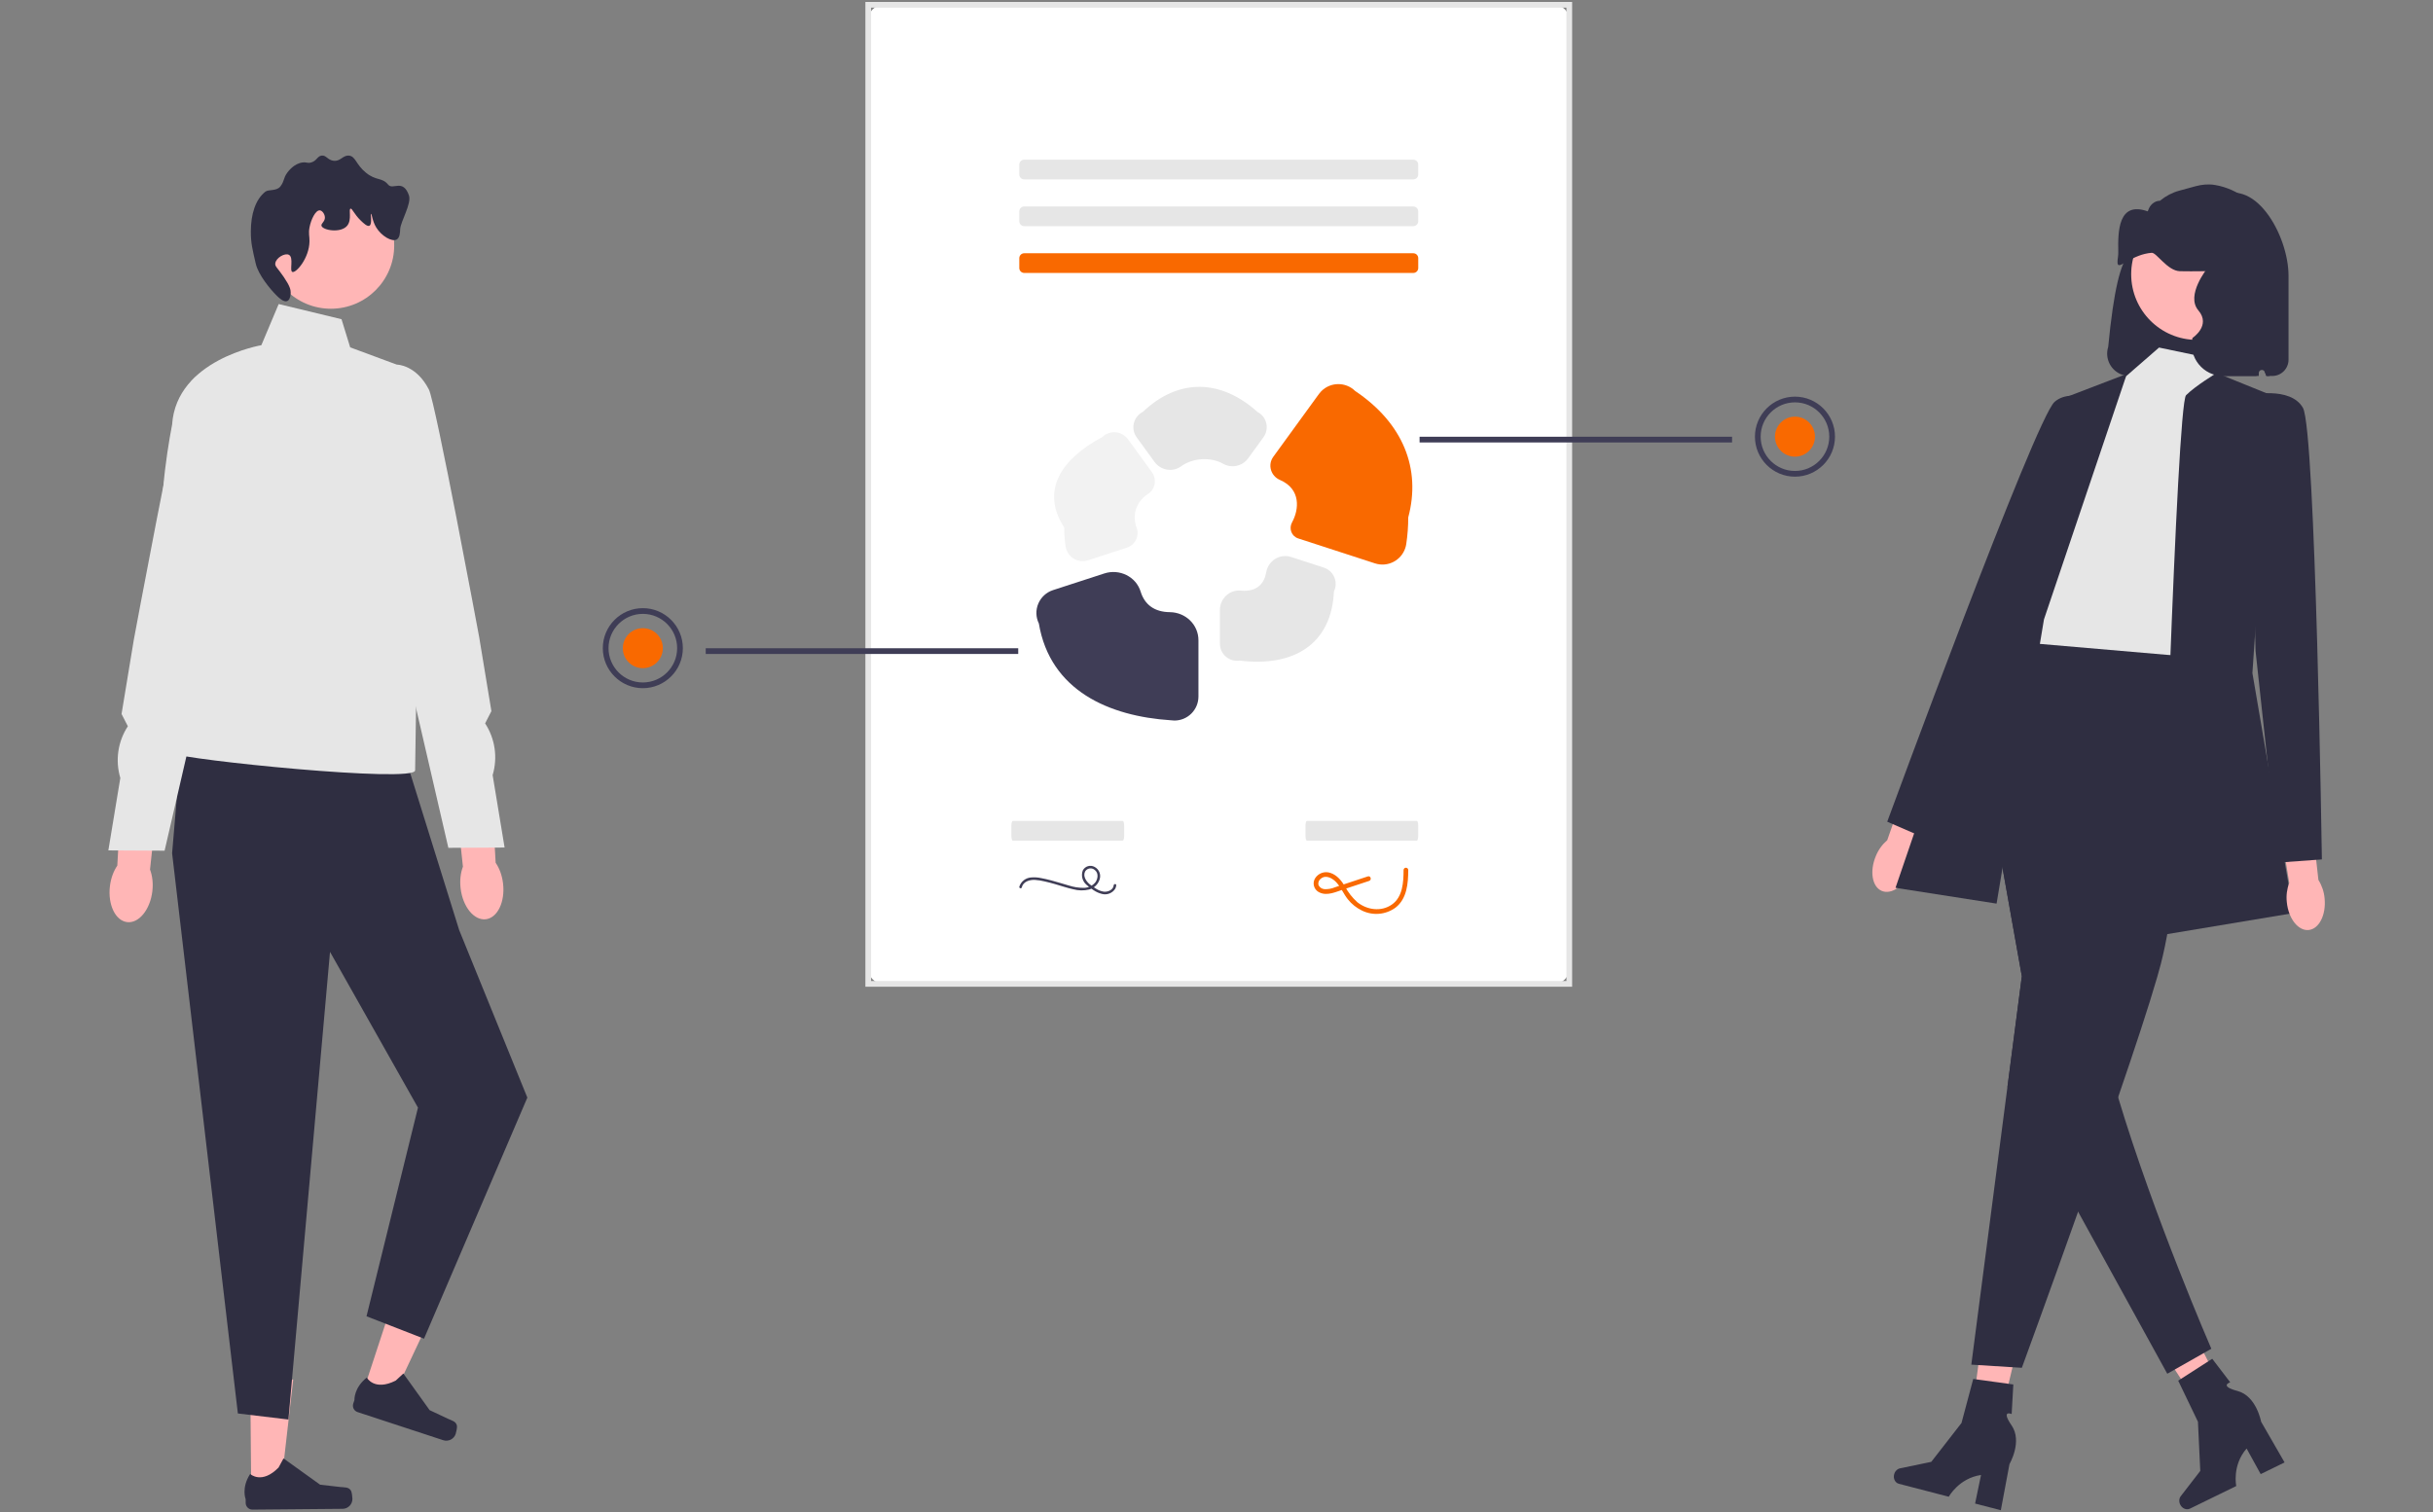 <svg width="600" height="373" viewBox="0 0 600 373" fill="none" xmlns="http://www.w3.org/2000/svg">
<rect x="0" y="0" width="600" height="373" fill="#808080" stroke="none"/>
<g clip-path="url(#clip0_145_668)">
<path d="M491.739 356.257L485.501 354.795L489.274 326.044L498.479 328.202L491.739 356.257Z" fill="#FFB6B6"/>
<path d="M467.111 363.672C466.839 364.719 467.362 365.761 468.279 365.999L480.585 369.193C480.585 369.193 483.06 364.639 488.541 363.826L487.075 370.877L493.423 372.524L495.56 361.129C495.56 361.129 498.812 355.579 496.08 351.602C493.348 347.625 496.094 348.793 496.094 348.793L496.505 341.503L486.619 340.141L483.725 351.001L476.268 360.59L468.564 362.191C467.879 362.334 467.307 362.916 467.111 363.672Z" fill="#2F2E41"/>
<path d="M551.539 349.473L545.849 352.42L530.013 328.129L538.409 323.78L551.539 349.473Z" fill="#FFB6B6"/>
<path d="M537.656 371.125C538.131 372.097 539.206 372.548 540.057 372.133L551.481 366.554C551.481 366.554 550.399 361.485 554.033 357.302L557.506 363.612L563.399 360.733L557.609 350.688C557.609 350.688 556.47 344.358 551.808 343.114C547.146 341.87 549.991 340.971 549.991 340.971L545.561 335.167L537.167 340.563L542.033 350.694L542.606 362.828L537.796 369.055C537.368 369.609 537.313 370.423 537.656 371.125Z" fill="#2F2E41"/>
<path d="M217.886 242.689H383.23C385.312 242.689 386.999 241.001 386.999 238.92V4.95C386.999 2.868 385.312 1.181 383.23 1.181H217.886C215.804 1.181 214.117 2.868 214.117 4.95V238.92C214.117 241.001 215.804 242.689 217.886 242.689Z" fill="white"/>
<path d="M387.704 243.394H213.412V0.476H387.704V243.394ZM214.822 241.984H386.294V1.886H214.822V241.984Z" fill="#E6E6E6"/>
<path d="M348.535 39.39C349.206 39.39 349.75 39.934 349.75 40.605V43.034C349.75 43.705 349.206 44.249 348.535 44.249H252.581C251.911 44.249 251.367 43.705 251.367 43.034V40.605C251.367 39.934 251.911 39.39 252.581 39.39H348.535Z" fill="#E6E6E6"/>
<path d="M348.535 50.928C349.206 50.928 349.75 51.472 349.75 52.143V54.573C349.75 55.244 349.206 55.788 348.535 55.788H252.581C251.911 55.788 251.367 55.244 251.367 54.573V52.143C251.367 51.472 251.911 50.928 252.581 50.928H348.535Z" fill="#E6E6E6"/>
<path d="M348.535 62.468C349.206 62.468 349.75 63.012 349.75 63.682V66.112C349.75 66.783 349.206 67.327 348.535 67.327H252.581C251.911 67.327 251.367 66.783 251.367 66.112V63.683C251.367 63.012 251.911 62.468 252.581 62.468L348.535 62.468Z" fill="#F96900"/>
<path d="M525.149 92.74H557.022C556.976 91.243 557.294 89.756 557.95 88.409C557.968 89.904 558.297 91.379 558.915 92.74H560.362C562.577 92.738 564.371 90.943 564.374 88.729V68.017C564.373 57.876 555.702 42.673 546.28 49.035C545.976 49.019 541.2 46.904 540.896 46.904C532.608 46.91 529.758 54.39 527.254 62.292C524.402 60.977 522.437 66.463 521.016 76.12C520.601 78.938 520.232 82.111 519.901 85.574C518.988 88.479 520.602 91.575 523.508 92.489C524.039 92.656 524.594 92.742 525.151 92.743L525.149 92.74Z" fill="#2F2E41"/>
<path d="M462.603 211.152C461.023 214.898 461.675 218.749 464.059 219.755C466.442 220.761 469.655 218.539 471.235 214.792C471.887 213.303 472.173 211.681 472.07 210.059L478.565 194.103L471.013 191.214L465.408 207.251C464.175 208.309 463.212 209.646 462.601 211.151L462.603 211.152Z" fill="#FFB6B6"/>
<path d="M532.44 85.73L547.675 88.916L545.338 95.926L550.012 149.543L542.223 166.807L494.709 162.912L506.393 139.543C506.393 139.543 501.719 120.071 507.951 116.174C514.182 112.278 524.308 92.806 524.308 92.806L532.44 85.73Z" fill="#E6E6E6"/>
<path d="M546.642 92.017L560.138 97.481L555.465 166.026L565.59 225.223L532.876 230.676C532.876 230.676 536.771 99.818 539.107 97.481C541.443 95.144 546.642 92.013 546.642 92.013V92.017Z" fill="#2F2E41"/>
<path d="M520.209 100.566C520.209 100.566 511.427 95.009 506.682 99.123C501.938 103.237 465.408 202.685 465.408 202.685L475.261 206.965L497.858 159.587L520.209 100.566Z" fill="#2F2E41"/>
<path d="M495.052 268.122L486.143 336.611L498.605 337.39C498.605 337.39 505.085 319.709 512.478 298.881C514.051 294.464 515.663 289.908 517.26 285.343C518.989 280.39 520.711 275.435 522.346 270.653C526.389 258.861 529.933 248.127 531.958 241.117C532.308 239.887 532.62 238.773 532.877 237.791C538.326 216.853 541.444 162.138 541.444 162.138L496.267 158.243L495.784 158.843L486.143 170.893L486.594 173.44L498.605 240.808L495.054 268.125L495.052 268.122Z" fill="#2F2E41"/>
<path d="M498.603 240.808L495.052 268.124L511.027 296.25L512.475 298.882L534.471 338.856L545.337 332.695C545.337 332.695 531.2 300.206 522.344 270.654C521.362 267.405 520.451 264.188 519.633 261.057C517.226 251.889 521.168 235.158 519.625 230.547C514.415 214.984 497.434 183.85 489.551 169.746L486.591 173.438L498.603 240.808Z" fill="#2F2E41"/>
<path d="M524.505 92.219L508.732 98.264L467.45 218.996L492.375 222.891L504.059 152.788L524.505 92.219Z" fill="#2F2E41"/>
<path d="M563.948 222.539C564.349 226.585 566.762 229.657 569.336 229.402C571.911 229.146 573.672 225.659 573.27 221.612C573.132 219.993 572.608 218.431 571.742 217.056L569.826 199.936L561.811 201.006L564.551 217.77C563.972 219.289 563.765 220.924 563.948 222.539Z" fill="#FFB6B6"/>
<path d="M554.684 97.485C554.684 97.485 564.81 95.148 567.926 100.601C571.042 106.053 572.6 211.986 572.6 211.986L561.885 212.765L556.243 160.579L554.685 97.487L554.684 97.485Z" fill="#2F2E41"/>
<path d="M541.762 83.84C550.704 83.84 557.953 76.591 557.953 67.649C557.953 58.706 550.704 51.457 541.762 51.457C532.82 51.457 525.57 58.706 525.57 67.649C525.57 76.591 532.82 83.84 541.762 83.84Z" fill="#FFB6B6"/>
<path d="M548.261 92.739H556.257C556.664 92.739 557.009 92.426 557.028 92.02L557.03 91.976C557.074 91.13 558.261 90.987 558.536 91.788C558.647 92.111 558.773 92.428 558.915 92.739H559.701V67.777C559.701 63.496 556.231 60.025 551.949 60.025C548.294 60.025 545.135 62.579 544.369 66.153C544.369 66.153 538.935 72.818 542.138 76.565C545.34 80.313 540.681 83.363 540.681 83.363C539.647 88.189 543.326 92.739 548.261 92.739Z" fill="#2F2E41"/>
<path d="M283.145 121.816C284.939 120.659 285.317 118.182 284.062 116.455L278.183 108.365C276.81 106.473 274.163 106.053 272.271 107.426C272.104 107.548 271.945 107.682 271.797 107.827C261.841 113.149 256.483 120.922 262.441 130.11C262.441 131.644 262.553 133.177 262.776 134.695C262.872 135.353 263.094 135.998 263.47 136.547C264.586 138.179 266.555 138.778 268.288 138.213L277.904 135.089C279.947 134.425 281.053 132.195 280.298 130.183C279.323 127.584 279.725 124.022 283.145 121.816Z" fill="#F2F2F2"/>
<path d="M305.968 145.681C303.201 145.408 300.839 147.688 300.839 150.468V158.763C300.839 158.978 300.856 159.193 300.889 159.405C301.244 161.717 303.406 163.302 305.718 162.947C319.194 164.608 328.403 158.747 328.957 145.89C329.046 145.709 329.121 145.523 329.183 145.332C329.901 143.11 328.682 140.727 326.46 140.008L318.409 137.392C315.632 136.49 312.745 138.293 312.259 141.173C311.82 143.774 310.103 146.089 305.968 145.681Z" fill="#E6E6E6"/>
<path d="M256.191 153.792C258.986 170.379 273.54 176.672 288.719 177.666C289.016 177.712 289.316 177.735 289.617 177.735C292.891 177.737 295.546 175.084 295.548 171.81V157.94C295.548 154.06 292.368 151.038 288.488 150.999C284.738 150.962 282.293 149.187 281.289 145.928C280.142 142.206 276.052 140.243 272.348 141.447L259.687 145.561C258.047 146.094 256.719 147.313 256.05 148.902C255.385 150.475 255.436 152.26 256.191 153.792Z" fill="#3F3D56"/>
<path d="M334.191 96.438C331.854 94.149 328.105 94.188 325.816 96.525C325.612 96.732 325.424 96.955 325.253 97.191L314.004 112.675C312.565 114.655 313.387 117.414 315.636 118.38C320.902 120.645 320.349 125.728 318.634 128.839C317.794 130.363 318.487 132.271 320.143 132.809L339.1 138.969C342.219 139.976 345.563 138.264 346.57 135.145C346.672 134.831 346.747 134.509 346.795 134.183C347.12 132.012 347.284 129.821 347.284 127.626C350.491 115.668 346.053 104.395 334.191 96.438Z" fill="#F96900"/>
<path d="M301.635 114.392C303.736 115.575 306.386 115.003 307.803 113.053L311.572 107.866C312.304 106.86 312.558 105.584 312.267 104.375C311.986 103.188 311.199 102.183 310.113 101.627C301.244 93.614 290.748 93.122 281.847 101.586C280.728 102.151 279.913 103.178 279.619 104.397C279.328 105.598 279.58 106.865 280.307 107.864L284.712 113.926C286.224 116.008 289.155 116.553 291.239 115.044C294.268 112.851 298.668 112.722 301.635 114.392Z" fill="#E6E6E6"/>
<path d="M251.982 218.886C252.321 217.454 253.91 216.983 255.209 217.037C256.03 217.093 256.844 217.221 257.642 217.422C258.477 217.609 259.304 217.83 260.127 218.064C261.635 218.494 263.128 219.015 264.661 219.351C265.948 219.703 267.302 219.723 268.598 219.409C269.845 219.067 270.827 218.104 271.193 216.864C271.565 215.679 271.029 214.398 269.924 213.832C268.901 213.268 267.614 213.641 267.05 214.664C267.042 214.679 267.034 214.694 267.026 214.709C266.552 215.971 266.924 217.395 267.955 218.263C268.483 218.759 269.062 219.199 269.681 219.575C270.31 220.003 271.01 220.317 271.748 220.5C273.004 220.833 274.331 220.315 275.029 219.219C275.168 218.957 275.252 218.669 275.275 218.373C275.311 217.971 274.683 217.973 274.646 218.373C274.54 219.527 273.189 220.065 272.178 219.94C271.497 219.827 270.846 219.574 270.266 219.197C269.707 218.871 269.177 218.497 268.682 218.08C267.826 217.338 267.023 216.119 267.598 214.962C268.046 214.218 269.011 213.978 269.755 214.426C269.854 214.486 269.946 214.556 270.03 214.637C270.93 215.373 270.769 216.707 270.176 217.581C269.464 218.494 268.363 219.019 267.206 218.998C265.985 219 264.772 218.81 263.61 218.434C262.161 218.023 260.727 217.562 259.272 217.175C258.446 216.955 257.613 216.757 256.772 216.602C255.977 216.427 255.16 216.37 254.348 216.434C252.977 216.499 251.791 217.41 251.374 218.717C251.283 219.113 251.889 219.281 251.982 218.886Z" fill="#3F3D56"/>
<path d="M276.882 202.494C277.072 202.494 277.226 203.038 277.226 203.709V206.138C277.226 206.809 277.072 207.353 276.882 207.353H249.761C249.572 207.353 249.418 206.81 249.418 206.138V203.709C249.418 203.038 249.572 202.494 249.761 202.494H276.882Z" fill="#E6E6E6"/>
<path d="M349.407 202.494C349.596 202.494 349.75 203.038 349.75 203.709V206.138C349.75 206.809 349.596 207.353 349.407 207.353H322.286C322.096 207.353 321.943 206.81 321.943 206.138V203.709C321.943 203.038 322.096 202.494 322.286 202.494H349.407Z" fill="#E6E6E6"/>
<path d="M337.331 216.178L331.947 217.958L329.256 218.848C328.429 219.201 327.534 219.365 326.636 219.329C325.972 219.285 325.39 218.872 325.128 218.261C325.014 217.648 325.277 217.027 325.797 216.683C327.081 215.705 328.706 216.7 329.617 217.712C330.73 218.95 331.36 220.548 332.404 221.844C333.334 223.007 334.512 223.947 335.853 224.594C338.533 225.923 341.729 225.65 344.144 223.885C346.982 221.696 347.272 217.902 347.287 214.591C347.276 214.274 347.009 214.025 346.691 214.036C346.389 214.047 346.146 214.289 346.135 214.591C346.122 217.591 345.951 221.269 343.216 223.146C340.595 224.945 337.153 224.467 334.739 222.551C333.496 221.444 332.461 220.123 331.685 218.65C330.824 217.24 329.754 215.878 328.133 215.331C326.699 214.81 325.097 215.37 324.299 216.671C323.612 217.827 323.993 219.322 325.15 220.009C325.239 220.062 325.332 220.109 325.427 220.151C327.308 221.047 329.459 219.997 331.269 219.398L337.639 217.293C338.339 217.062 338.04 215.949 337.333 216.183L337.331 216.178Z" fill="#F96900"/>
<path d="M61.957 368.072L69.135 368.008L72.308 340.292L61.714 340.385L61.957 368.072Z" fill="#FFB6B6"/>
<path d="M86.549 367.694C86.775 368.069 86.904 369.282 86.908 369.72C86.919 371.066 85.838 372.166 84.493 372.178L62.263 372.372C61.346 372.38 60.595 371.642 60.587 370.724L60.579 369.799C60.579 369.799 59.455 367.027 61.689 363.579C61.689 363.579 64.526 366.239 68.694 361.997L69.915 359.74L78.947 366.226L83.927 366.795C85.017 366.919 85.98 366.756 86.549 367.694Z" fill="#2F2E41"/>
<path d="M89.265 344.142L96.085 346.381L107.968 321.141L97.902 317.836L89.265 344.142Z" fill="#FFB6B6"/>
<path d="M112.682 351.66C112.777 352.088 112.51 353.279 112.373 353.695C111.953 354.973 110.577 355.669 109.298 355.249L88.178 348.314C87.306 348.027 86.831 347.088 87.117 346.216L87.406 345.337C87.406 345.337 87.229 342.351 90.45 339.8C90.45 339.8 92.286 343.228 97.593 340.545L99.472 338.798L105.951 347.835L110.487 349.969C111.479 350.436 112.444 350.59 112.682 351.66Z" fill="#2F2E41"/>
<path d="M98.895 183.434L113.236 229.417L130.048 270.743L104.565 330.208L90.386 324.683L103.076 273.217L81.383 234.788L71.131 350.147L58.66 348.654L42.444 210.469L44.987 180.42L98.895 183.434Z" fill="#2F2E41"/>
<path d="M84.222 78.737L68.727 74.997L64.453 85.149C64.453 85.149 43.514 88.686 42.444 104.716C42.444 104.716 38.271 125.757 40.942 131.635C43.614 137.513 50.199 158.297 50.199 158.297C50.199 158.297 39.772 184.193 42.444 185.793C45.116 187.394 102.371 193.229 102.371 190.024C102.371 186.818 103.025 148.73 103.025 148.73L100.783 91.024L86.36 85.683L84.222 78.737Z" fill="#E6E6E6"/>
<path d="M81.6 76.155C90.224 76.155 97.214 69.164 97.214 60.541C97.214 51.917 90.224 44.926 81.6 44.926C72.976 44.926 65.985 51.917 65.985 60.541C65.985 69.164 72.976 76.155 81.6 76.155Z" fill="#FFB6B6"/>
<path d="M71.26 62.862C72.507 63.543 71.326 66.8 72.105 67.082C73.005 67.407 76.285 63.67 76.325 59.486C76.337 58.219 76.045 57.611 76.325 56.109C76.691 54.145 77.815 51.828 78.857 51.889C79.474 51.925 80.078 52.798 80.123 53.577C80.186 54.669 79.126 55.099 79.279 55.687C79.57 56.808 84.024 57.58 85.609 55.687C86.852 54.204 85.897 51.601 86.453 51.467C86.863 51.369 87.303 52.802 88.985 54.421C89.619 55.031 90.561 55.939 91.095 55.687C91.866 55.324 91.305 52.767 91.517 52.733C91.693 52.705 91.804 54.502 92.783 56.109C94.042 58.174 96.637 59.764 97.847 59.063C98.589 58.634 98.647 57.439 98.691 56.532C98.784 54.619 101.562 50.22 100.842 48.175C99.377 44.013 96.871 46.948 95.737 45.559C94.202 43.679 92.825 44.691 90.251 42.605C87.737 40.568 87.714 38.519 86.031 38.385C84.515 38.264 83.977 39.881 82.233 39.651C80.756 39.456 80.434 38.202 79.279 38.385C78.221 38.552 78.152 39.657 76.747 40.073C75.85 40.338 75.652 39.955 74.637 40.073C72.523 40.319 71.104 42.244 70.838 42.605C69.814 43.995 70.212 44.581 69.15 45.981C68.235 47.188 66.206 46.676 65.443 47.279C62.951 49.249 61.881 52.881 61.861 57.021C61.847 59.916 62.225 61.378 63.068 65.032C63.709 67.807 66.672 71.391 68.306 72.99C68.745 73.419 69.974 74.622 70.838 74.256C71.657 73.909 71.681 72.352 71.683 72.146C71.686 71.439 71.497 70.563 69.994 68.348C68.416 66.02 67.789 65.755 67.884 64.972C68.053 63.587 70.267 62.318 71.26 62.862Z" fill="#2F2E41"/>
<path d="M27.105 218.608C26.561 223.148 28.462 227.109 31.352 227.455C34.241 227.801 37.024 224.401 37.568 219.861C37.806 217.873 37.575 215.997 36.998 214.486L39.061 195.218L29.999 194.443L28.927 213.519C28.01 214.851 27.343 216.62 27.105 218.608Z" fill="#FFB6B6"/>
<path d="M53.2 90.649C53.2 90.649 48.504 90.715 45.393 96.785C43.74 100.011 32.995 157.83 32.995 157.83L29.976 176.116L31.527 179.14C29.061 182.912 28.382 187.58 29.672 191.898L26.722 209.764L40.591 209.839L51.414 163.036L60.515 135.892L53.2 90.649Z" fill="#E6E6E6"/>
<path d="M124.056 217.903C124.599 222.443 122.698 226.404 119.809 226.75C116.919 227.096 114.136 223.696 113.592 219.156C113.354 217.168 113.585 215.292 114.162 213.781L112.099 194.513L121.162 193.738L122.233 212.814C123.15 214.146 123.818 215.915 124.056 217.903Z" fill="#FFB6B6"/>
<path d="M97.961 89.944C97.961 89.944 102.656 90.01 105.767 96.08C107.42 99.306 118.166 157.124 118.166 157.124L121.184 175.411L119.633 178.435C122.099 182.207 122.778 186.875 121.489 191.193L124.438 209.059L110.569 209.134L99.746 162.331L90.645 135.187L97.961 89.944Z" fill="#E6E6E6"/>
<path d="M522.3 65.244C522.875 66.187 525.931 62.737 530.624 62.357C531.819 62.258 534.512 66.832 537.601 66.898C539.649 66.94 540.909 66.923 543.431 66.898C546.411 66.865 547.227 66.799 547.803 66.071C548.917 64.657 547.999 62.143 548.531 61.936C548.976 61.762 550.127 63.317 550.717 65.244C551.956 69.288 547.511 74.921 547.074 80.132C546.608 85.747 551.198 74.987 550.717 80.132C550.178 85.921 548.247 85.483 548.269 87.575C548.276 87.889 548.356 88.162 548.531 88.402C548.684 88.617 548.837 88.7 551.446 89.229C554.564 89.866 556.131 90.18 556.546 90.056C557.618 89.742 558.703 87.997 559.461 86.748C560.714 84.705 559.825 86.765 559.461 84.267C559.111 81.852 558.018 81.537 558.004 79.304C557.989 76.492 559.716 75.641 560.918 72.688C563.141 67.229 560.969 60.91 560.19 58.627C559.815 57.533 559.136 56.147 557.946 53.858C556.99 52.02 555.722 50.401 554.175 49.188C551.857 47.37 549.164 46.125 546.253 45.631C544.658 45.361 543.032 45.503 541.465 45.93L537.404 47.038C535.697 47.504 534.087 48.347 532.669 49.521C531.346 49.526 530.199 50.496 529.746 51.906C529.699 52.054 529.655 52.14 529.62 52.127C522.3 49.53 522.305 57.222 522.385 62.028C522.393 62.52 522.377 62.955 522.321 63.309V63.334C522.176 64.285 522.139 64.979 522.3 65.244Z" fill="#2F2E41"/>
<path d="M427.143 107.729H350.079V109.14H427.143V107.729Z" fill="#3F3D56"/>
<path d="M442.654 117.579C437.211 117.579 432.783 113.151 432.783 107.709C432.783 102.266 437.211 97.838 442.654 97.838C448.096 97.838 452.524 102.266 452.524 107.709C452.524 113.151 448.096 117.579 442.654 117.579ZM442.654 99.248C437.989 99.248 434.193 103.044 434.193 107.709C434.193 112.374 437.989 116.169 442.654 116.169C447.319 116.169 451.114 112.374 451.114 107.709C451.114 103.044 447.319 99.248 442.654 99.248Z" fill="#3F3D56"/>
<path d="M442.654 112.644C445.379 112.644 447.589 110.434 447.589 107.709C447.589 104.983 445.379 102.774 442.654 102.774C439.928 102.774 437.719 104.983 437.719 107.709C437.719 110.434 439.928 112.644 442.654 112.644Z" fill="#F96900"/>
<path d="M251.104 159.901H174.039V161.311H251.104V159.901Z" fill="#3F3D56"/>
<path d="M148.658 159.881C148.658 154.438 153.086 150.01 158.529 150.01C163.971 150.01 168.399 154.438 168.399 159.881C168.399 165.323 163.971 169.751 158.529 169.751C153.086 169.751 148.658 165.323 148.658 159.881ZM150.068 159.881C150.068 164.546 153.864 168.341 158.529 168.341C163.194 168.341 166.989 164.546 166.989 159.881C166.989 155.216 163.194 151.42 158.529 151.42C153.864 151.42 150.068 155.216 150.068 159.881Z" fill="#3F3D56"/>
<path d="M158.529 164.816C161.254 164.816 163.464 162.606 163.464 159.881C163.464 157.155 161.254 154.946 158.529 154.946C155.803 154.946 153.594 157.155 153.594 159.881C153.594 162.606 155.803 164.816 158.529 164.816Z" fill="#F96900"/>
</g>
<defs>
<clipPath id="clip0_145_668">
<rect width="600" height="372.049" fill="white" transform="translate(0 0.476)"/>
</clipPath>
</defs>
</svg>
